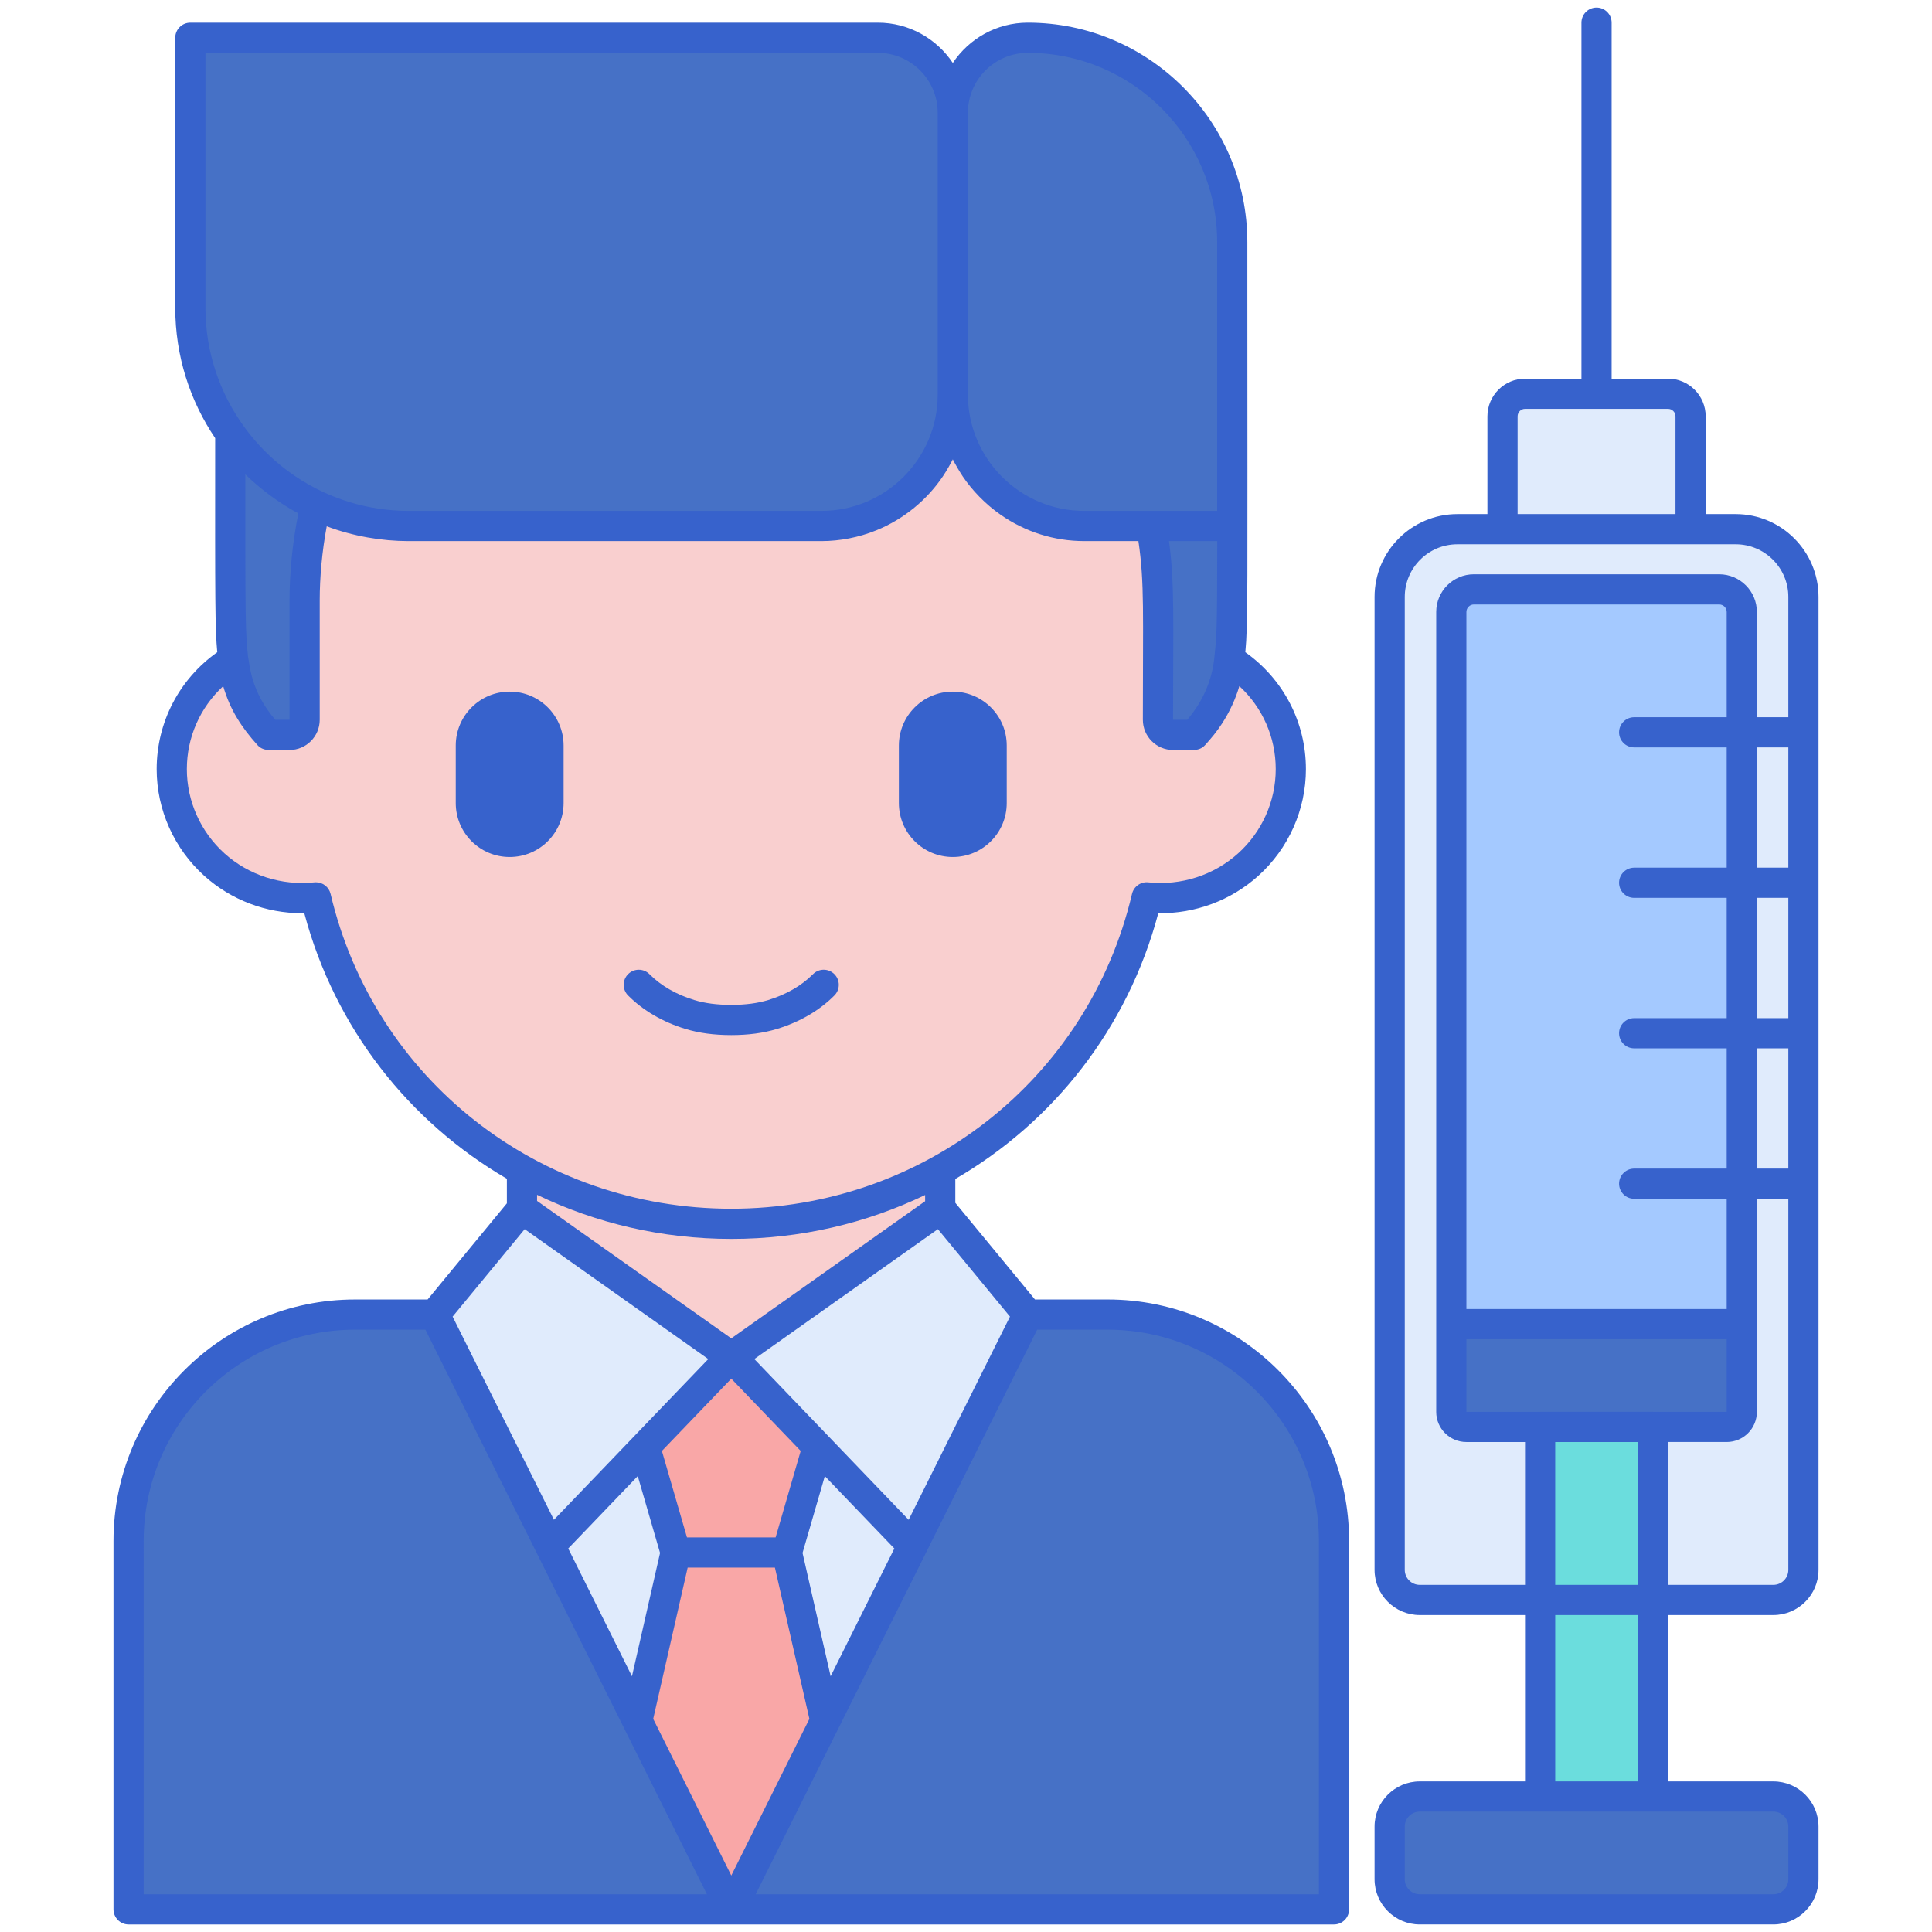 <svg id="Layer_1" enable-background="new 0 0 256 256" height="512" viewBox="0 0 256 256" width="512" xmlns="http://www.w3.org/2000/svg"><g><path d="m176.763 253v-48.812c0-16.569-13.431-30-30-30h-99.726c-16.569 0-30 13.431-30 30v48.812z" fill="#4671c6"/><path d="m96.9 174.188h-39.294l39.294 78.812 39.295-78.812z" fill="#e0ebfc"/><path d="m104.276 205.713h-7.376-7.376l-5.08 22.304 12.456 24.983 12.456-24.983z" fill="#f9a7a7"/><path d="m72.875 204.814 24.025-25.022-27.737-19.63-11.557 14.026z" fill="#e0ebfc"/><path d="m120.925 204.814-24.025-25.022 27.737-19.63 11.558 14.026z" fill="#e0ebfc"/><path d="m69.163 136.008v13.917 10.237l27.737 19.63h.001l27.682-19.592v-24.192z" fill="#f9cfcf"/><path d="m96.9 179.792-11.437 11.912 4.062 14.008h14.751l4.062-14.008z" fill="#f9a7a7"/><path d="m153.436 84.841v-5.294c0-30.942-25.312-56.026-56.535-56.026-31.224 0-56.535 25.084-56.535 56.026v5.294c-9.817-.199-17.605 7.621-17.605 17.075 0 10.094 8.812 18.079 19.099 16.991 5.835 24.788 28.256 43.255 55.042 43.255 26.788 0 49.208-18.469 55.042-43.255 10.272 1.086 19.099-6.883 19.099-16.991-.002-9.458-7.796-17.274-17.607-17.075z" fill="#f9cfcf"/><g><path d="m96.894 137.152c-2.28 0-4.267-.267-6.073-.817-2.998-.912-5.626-2.445-7.599-4.434-.778-.784-.772-2.051.012-2.829.784-.777 2.052-.772 2.828.011 1.508 1.52 3.556 2.704 5.923 3.424 1.424.434 3.029.644 4.909.644 1.879 0 3.484-.21 4.908-.644 2.367-.72 4.415-1.904 5.923-3.424.775-.784 2.043-.79 2.828-.011.784.778.79 2.044.012 2.829-1.973 1.988-4.6 3.521-7.599 4.434-1.807.55-3.793.817-6.072.817z" fill="#3762cc"/></g><path d="m126.251 113.558c-3.946 0-7.146-3.199-7.146-7.146v-7.622c0-3.946 3.199-7.146 7.146-7.146 3.946 0 7.146 3.199 7.146 7.146v7.622c0 3.947-3.199 7.146-7.146 7.146z" fill="#3762cc"/><path d="m67.535 113.558c-3.946 0-7.146-3.199-7.146-7.146v-7.622c0-3.946 3.199-7.146 7.146-7.146 3.946 0 7.146 3.199 7.146 7.146v7.622c-.001 3.947-3.2 7.146-7.146 7.146z" fill="#3762cc"/><g fill="#4671c6"><g><path d="m163.279 34.876h-32.266c13.606 10.22 22.403 26.398 22.42 44.617v5.348 10.534c0 1.105.895 2 2 2h2.774l.375-.418c2.373-2.647 3.917-5.955 4.299-9.489.002-.019.004-.038.006-.058.004.003.009.005.013.008.503-4.767.379-4.493.379-52.542z"/><path d="m30.899 87.417c.004-.002.008-.004.012-.007.377 3.506 1.847 6.804 4.201 9.43l.479.535h2.774c1.105 0 2-.895 2-2v-15.828c0-18.242 8.802-34.442 22.422-44.672h-32.266c0 47.194-.13 47.747.378 52.542z"/></g><path d="m108.844 69.696h-54.7c-15.974 0-28.923-12.949-28.923-28.923v-35.773h91.09c5.49 0 9.94 4.45 9.94 9.94v37.348c0 9.614-7.793 17.408-17.407 17.408z"/><path d="m143.659 69.696h19.621v-37.608c0-14.96-12.128-27.088-27.088-27.088-5.49 0-9.94 4.45-9.94 9.94v37.348c-.001 9.614 7.793 17.408 17.407 17.408z"/></g><path d="m202.08 141.891h18.94c1.652 0 2.99-1.339 2.99-2.99v-83.734c0-1.652-1.339-2.99-2.99-2.99h-18.94c-1.652 0-2.99 1.339-2.99 2.99v83.734c0 1.651 1.339 2.99 2.99 2.99z" fill="#e0ebfc"/><path d="m188.125 212.001h46.851c2.202 0 3.987-1.785 3.987-3.987v-128.923c0-4.955-4.017-8.971-8.971-8.971h-36.883c-4.955 0-8.971 4.017-8.971 8.971v128.923c-.001 2.202 1.784 3.987 3.987 3.987z" fill="#e0ebfc"/><path d="m230.794 175.451v-94.366c0-1.652-1.339-2.99-2.99-2.99h-32.508c-1.652 0-2.99 1.339-2.99 2.99v94.366z" fill="#a4c9ff"/><path d="m204.074 181.782h14.952v63.742h-14.952z" fill="#6bdddd"/><path d="m234.976 253h-46.851c-2.202 0-3.987-1.785-3.987-3.987v-6.978c0-2.202 1.785-3.987 3.987-3.987h46.851c2.202 0 3.987 1.785 3.987 3.987v6.978c0 2.201-1.785 3.987-3.987 3.987z" fill="#4671c6"/><path d="m230.794 187.081v-11.63h-38.489v11.63c0 1.101.893 1.994 1.994 1.994h34.502c1.101-.001 1.993-.893 1.993-1.994z" fill="#4671c6"/><path d="m229.991 68.119h-3.98v-12.952c0-2.752-2.239-4.991-4.991-4.991h-7.47v-47.176c0-1.104-.896-2-2-2s-2 .896-2 2v47.176h-7.47c-2.752 0-4.99 2.239-4.99 4.991v12.952h-3.981c-6.049 0-10.971 4.922-10.971 10.972v128.923c0 3.301 2.686 5.987 5.987 5.987h13.949v22.045h-13.949c-3.302 0-5.987 2.686-5.987 5.987v6.978c0 3.301 2.686 5.987 5.987 5.987h46.851c3.302 0 5.987-2.686 5.987-5.987v-6.978c0-3.301-2.686-5.987-5.987-5.987h-13.949v-22.045h13.949c3.302 0 5.987-2.686 5.987-5.987v-128.923c0-6.05-4.922-10.972-10.972-10.972zm-13.457 90.724h12.261v14.607h-34.489v-92.365c0-.546.444-.991.99-.991h32.508c.547 0 .991.444.991.991v13.949h-12.261c-1.104 0-2 .896-2 2s.896 2 2 2h12.261v15.937h-12.261c-1.104 0-2 .896-2 2s.896 2 2 2h12.261v15.937h-12.261c-1.104 0-2 .896-2 2s.896 2 2 2h12.261v15.937h-12.261c-1.104 0-2 .896-2 2s.896 1.998 2 1.998zm.492 51.159h-10.952v-18.927h10.952zm2.018-22.926c-.006 0-.012-.002-.018-.002h-14.952c-.016 0-.03.004-.045.005l-9.723.002v-9.63h34.489v9.624zm13.751-72.106v-15.936h4.168v15.937h-4.168zm4.168 4v15.937h-4.168v-15.937zm-4.168 19.937h4.168v15.937h-4.168zm-31.705-83.74c0-.546.444-.991.99-.991h18.939c.547 0 .991.444.991.991v12.952h-20.92zm-12.965 154.835c-1.096 0-1.987-.892-1.987-1.987v-128.924c0-3.844 3.127-6.972 6.971-6.972h5.981 24.921 5.98c3.844 0 6.972 3.127 6.972 6.972v15.943h-4.168v-13.949c0-2.752-2.239-4.991-4.991-4.991h-32.508c-2.752 0-4.99 2.239-4.99 4.991v105.996c0 2.202 1.792 3.994 3.994 3.994h7.774v18.927zm48.838 32.032v6.978c0 1.096-.892 1.987-1.987 1.987h-46.851c-1.096 0-1.987-.892-1.987-1.987v-6.978c0-1.096.892-1.987 1.987-1.987h15.949 14.952 15.949c1.096 0 1.988.892 1.988 1.987zm-19.937-5.987h-10.952v-22.045h10.952zm17.949-26.045h-13.949v-18.927h7.774c2.202 0 3.994-1.792 3.994-3.994 0-9.746 0-6.523 0-28.237h4.168v49.171c.001 1.095-.891 1.987-1.987 1.987z" fill="#3762cc"/><path d="m146.763 172.188h-9.624l-10.555-12.809v-3.159c-.001.001-.002.001-.003.002 12.992-7.543 22.85-19.98 26.9-35.22 4.87.078 9.618-1.681 13.245-4.944 4.014-3.612 6.316-8.767 6.316-14.142 0-6.208-2.979-11.912-8.029-15.497.362-3.878.272-7.335.267-48.038v-6.293c-.001-16.039-13.049-29.088-29.088-29.088-4.144 0-7.798 2.124-9.94 5.338-2.143-3.214-5.797-5.338-9.941-5.338h-91.09c-1.104 0-2 .896-2 2v35.773c0 6.395 1.952 12.343 5.29 17.28v.116c-.015 21.901-.017 25.04.277 28.25-5.051 3.585-8.029 9.289-8.029 15.498 0 5.375 2.303 10.53 6.318 14.144 3.552 3.196 8.179 4.945 12.942 4.944.101 0 .201 0 .301-.002 4.044 15.218 13.879 27.641 26.843 35.188v3.254l-10.502 12.744h-9.624c-17.645 0-32 14.355-32 32v48.811c0 1.104.896 2 2 2h159.726c1.104 0 2-.896 2-2v-48.812c0-17.645-14.356-32-32-32zm-36.699 49.928-3.723-16.343 2.954-10.184 9.212 9.594zm-13.163-57.954c9.168 0 17.896-2.072 25.683-5.819v.823l-25.684 18.176-18.492-13.087-7.244-5.127v-.81c7.8 3.764 16.547 5.844 25.737 5.844zm5.873 39.551h-11.746l-3.322-11.456 9.195-9.577 9.195 9.577zm17.628-2.332-2.057-2.143-18.392-19.156 24.323-17.214 9.55 11.589zm-50.877-38.512 24.324 17.214-20.45 21.298-13.424-26.924zm14.982 32.719 2.953 10.185-3.722 16.343-8.443-16.934zm12.394 52.929-10.348-20.754 4.567-20.051h11.56l4.568 20.05zm57.996-176.821h6.396c-.01 13.034-.109 12.683-.398 15.557-.321 2.968-1.558 5.77-3.583 8.122h-1.877c-.001-12.765.242-17.989-.538-23.679zm-18.705-64.696c13.834 0 25.088 11.254 25.088 25.088v6.293 29.314c-6.335 0-11.123 0-17.62 0-8.496 0-15.408-6.912-15.408-15.408v-37.347c-.001-4.378 3.562-7.94 7.94-7.94zm-108.971 0h89.09c4.378 0 7.94 3.562 7.94 7.94v37.348c0 8.496-6.912 15.408-15.407 15.408h-54.7c-2.639 0-5.283-.397-7.758-1.144-3.082-.929-5.895-2.382-8.334-4.207-2.114-1.581-4.03-3.494-5.677-5.758-3.237-4.444-5.153-9.908-5.153-15.814v-33.773zm11.143 72.548v15.827h-1.879c-3.29-3.754-3.4-7.394-3.622-8.394-.344-3.296-.367-4.74-.355-24.125 1.917 1.878 4.415 3.769 7.026 5.172-.777 3.824-1.17 7.882-1.17 11.52zm5.441 38.901c-.215-.911-1.028-1.542-1.945-1.542-.07 0-.142.003-.212.011-4.345.457-8.678-.938-11.895-3.832-3.174-2.856-4.994-6.927-4.994-11.17 0-4.234 1.76-8.175 4.815-10.997.923 3.162 2.443 5.467 4.527 7.791.861.958 2.03.665 4.263.665 2.206 0 4-1.794 4-4v-15.827c0-3.004.291-6.403.928-9.814 3.531 1.329 7.321 1.962 10.851 1.962h54.7c2.437 0 4.959-.484 7.293-1.435 3.68-1.498 6.783-4.108 8.846-7.214.477-.713 1.035-1.711 1.268-2.182.232.469.794 1.473 1.269 2.184.021.032.04.066.062.098 1.235 1.823 2.96 3.636 5.026 5.074 3.255 2.265 7.101 3.474 11.052 3.474h7.186c.824 5.562.585 9.663.589 23.679 0 2.206 1.794 4 4 4 2.236 0 3.405.293 4.263-.665.838-.932 1.515-1.739 2.235-2.848 1.03-1.583 1.807-3.315 2.288-4.947 3.06 2.822 4.821 6.764 4.821 11.001 0 4.243-1.819 8.314-4.992 11.168-3.218 2.896-7.55 4.292-11.896 3.834-.996-.11-1.926.55-2.157 1.531-5.78 24.56-27.614 41.713-53.095 41.713s-47.315-17.152-53.096-41.712zm-24.768 85.739c0-15.439 12.561-28 28-28h9.33l14.717 29.519 22.584 45.293h-74.631zm155.726 46.812h-74.63l11.014-22.09c0-.001 0-.001.001-.002l11.568-23.201 14.717-29.519h9.33c15.439 0 28 12.561 28 28z" fill="#3762cc"/></g></svg>